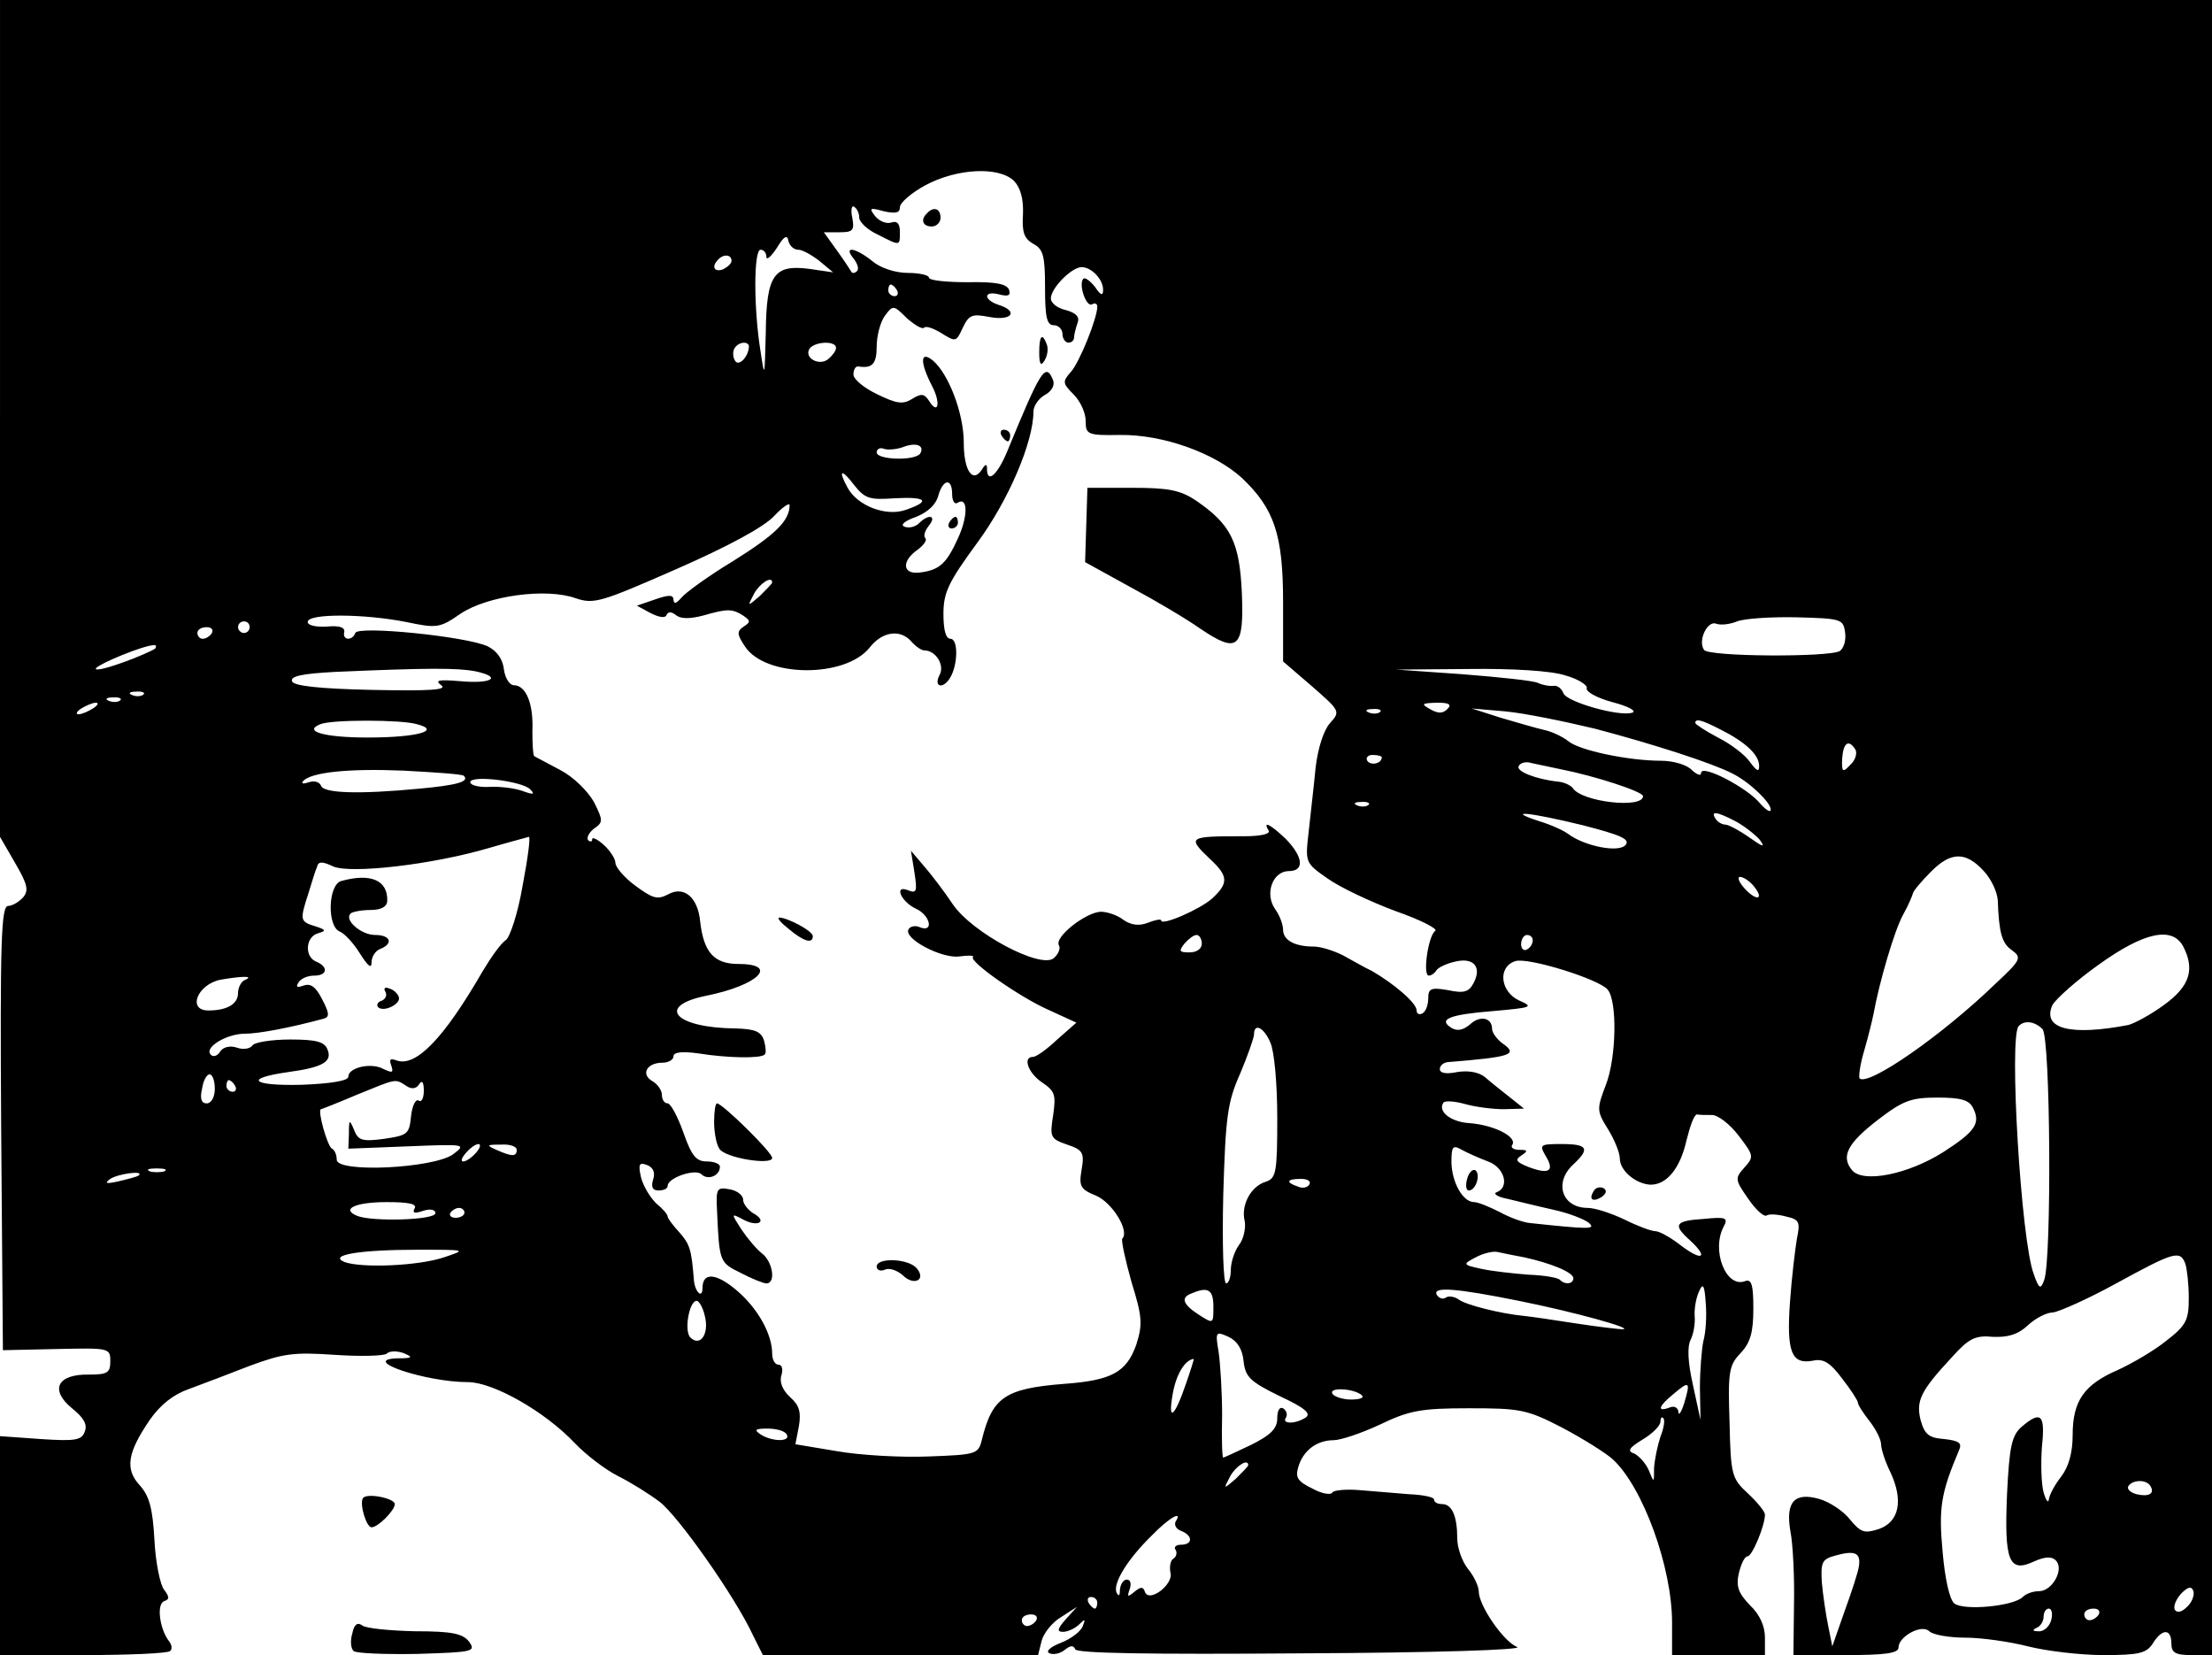 <?xml version="1.0" standalone="no"?>
<!DOCTYPE svg PUBLIC "-//W3C//DTD SVG 20010904//EN"
 "http://www.w3.org/TR/2001/REC-SVG-20010904/DTD/svg10.dtd">
<svg version="1.0" xmlns="http://www.w3.org/2000/svg"
 width="381pt" height="285pt" viewBox="0 0 381 285"
 preserveAspectRatio="xMidYMid meet">

<g transform="translate(0,285) scale(0.1,-0.1)"
fill="#000000" stroke="none">
<path d="M0 2129 l0 -720 26 -45 c21 -36 24 -47 14 -59 -7 -8 -19 -15 -26 -15
-12 0 -14 -61 -12 -382 l3 -383 92 2 c91 2 93 2 93 -21 0 -20 -5 -23 -37 -23
-54 1 -68 -26 -29 -58 20 -16 27 -28 22 -40 -5 -15 -16 -17 -76 -13 l-70 5 0
-188 0 -189 143 0 c79 0 147 3 150 7 4 3 3 11 -2 17 -16 21 -22 64 -8 69 9 3
9 7 0 19 -7 8 -15 47 -17 86 -3 55 -9 76 -25 94 -26 28 -22 56 17 113 18 26
41 44 67 53 22 8 69 26 105 40 57 21 75 24 146 19 45 -3 85 -2 90 2 5 5 18 5
29 1 17 -7 16 -9 -10 -9 -68 -2 48 -41 121 -41 43 0 132 -50 184 -105 19 -20
53 -46 75 -57 22 -11 54 -31 71 -44 31 -23 130 -163 161 -230 l17 -34 237 0
237 0 6 24 c3 13 18 32 33 41 l28 18 -19 -21 c-15 -17 -16 -22 -5 -22 8 0 21
6 28 13 10 10 11 9 6 -3 -3 -9 -20 -22 -38 -29 -18 -7 -27 -15 -19 -18 7 -3
19 0 26 6 10 8 15 8 18 1 2 -7 126 -9 393 -7 225 1 381 6 368 11 -23 9 -66 71
-66 96 0 8 -8 26 -19 39 -10 13 -18 36 -18 52 0 38 -9 59 -26 59 -8 0 -14 3
-14 8 0 4 -19 8 -43 9 -23 2 -61 5 -85 7 -23 2 -45 0 -47 -4 -3 -5 -19 -2 -35
7 -25 12 -29 19 -24 36 8 29 32 47 61 47 12 0 48 12 80 27 50 24 70 28 153 28
88 0 100 -2 160 -33 36 -19 76 -44 88 -55 52 -48 102 -186 102 -281 l0 -56 80
0 80 0 0 30 c0 20 -9 40 -26 56 -20 21 -24 32 -19 55 4 16 10 29 15 29 8 0 30
53 30 72 0 5 -13 21 -29 36 -28 26 -30 31 -32 123 -3 87 -1 98 19 119 17 18
22 36 22 77 0 40 -3 51 -14 47 -33 -13 -59 53 -37 94 8 15 4 17 -35 13 -49 -3
-53 -10 -24 -36 33 -30 23 -38 -13 -11 -19 15 -39 26 -46 26 -7 0 -31 9 -53
20 -23 11 -51 20 -63 20 -45 0 -59 44 -25 75 29 27 25 35 -20 35 -37 0 -39 -1
-28 -20 16 -26 7 -33 -28 -20 -23 9 -25 13 -14 20 12 8 12 10 -3 10 -10 0 -16
4 -12 9 8 14 -33 34 -74 37 -32 2 -55 20 -45 35 2 4 19 3 37 -2 17 -5 48 -9
67 -9 l35 1 -25 20 c-14 11 -33 26 -42 34 -11 9 -29 12 -48 9 -19 -4 -30 -2
-30 5 0 6 6 11 13 12 111 9 123 13 94 33 -9 7 -17 18 -17 24 0 20 -21 24 -38
8 -12 -10 -22 -12 -32 -6 -24 15 -3 23 72 29 67 6 70 7 45 18 -33 15 -38 58
-7 68 22 7 144 -31 159 -49 17 -20 15 -118 -3 -164 -16 -42 -16 -45 4 -77 11
-18 20 -40 20 -50 0 -21 28 -44 53 -45 28 0 51 28 62 77 6 24 13 44 18 44 4
-1 15 -1 26 -1 10 0 31 -16 46 -36 26 -34 26 -36 10 -54 -17 -19 -17 -21 6
-54 13 -19 27 -32 32 -29 4 3 20 2 34 -2 22 -5 24 -9 18 -38 -3 -18 -9 -67
-12 -110 -6 -86 3 -107 40 -100 18 4 30 -4 50 -31 15 -19 27 -38 27 -41 0 -4
9 -18 20 -32 11 -14 20 -32 20 -40 0 -8 7 -30 16 -48 23 -49 15 -86 -20 -98
-25 -8 -31 -6 -50 17 -11 14 -35 30 -53 35 -43 12 -58 -6 -49 -57 4 -20 7 -76
6 -125 l-1 -87 90 0 c67 0 91 3 91 13 0 19 40 41 53 28 6 -6 34 -11 62 -11 28
0 77 -7 108 -15 32 -8 90 -15 130 -15 61 0 74 3 85 20 16 26 32 26 32 0 0 -16
7 -20 35 -20 l35 0 0 1425 0 1425 -1905 0 -1905 0 0 -721z m1747 409 c11 -12
16 -31 15 -57 -2 -31 2 -42 18 -51 17 -9 20 -21 20 -75 0 -51 3 -65 15 -65 8
0 15 -7 15 -15 0 -8 5 -15 10 -15 6 0 10 4 10 9 0 5 3 16 6 25 4 10 -2 17 -20
22 -14 3 -26 12 -26 20 0 18 36 54 53 54 17 0 37 -21 37 -39 0 -11 -4 -10 -14
5 -8 10 -17 17 -20 14 -9 -9 5 -50 15 -44 5 3 9 1 9 -4 0 -20 -31 -97 -46
-113 -14 -16 -14 -19 5 -38 12 -12 21 -32 21 -46 0 -23 3 -25 59 -24 74 1 163
-31 210 -74 56 -53 71 -98 71 -214 l0 -102 50 -43 c48 -42 49 -43 31 -63 -11
-12 -21 -43 -25 -77 -3 -32 -9 -82 -12 -111 -6 -52 -6 -53 33 -80 21 -15 74
-40 117 -56 43 -15 74 -31 68 -34 -12 -8 -22 -77 -11 -77 4 0 10 4 13 9 3 5
18 12 32 15 32 8 47 -9 32 -37 -8 -15 -16 -18 -44 -12 -29 5 -34 3 -34 -14 0
-11 -4 -23 -10 -26 -5 -3 -10 -1 -10 5 0 13 -39 46 -77 68 -13 6 -35 19 -50
27 -16 8 -38 15 -50 15 -33 0 -53 11 -53 29 0 9 -6 25 -14 36 -18 26 -4 65 24
65 27 0 25 24 -5 55 -26 25 -41 33 -30 15 4 -6 -13 -10 -42 -10 -97 0 -99 -1
-58 -40 31 -29 31 -41 3 -67 -21 -19 -88 -48 -88 -38 0 3 -10 1 -23 -4 -15 -6
-29 -4 -42 5 -10 8 -28 14 -39 14 -26 -1 -81 -44 -72 -58 3 -5 -1 -15 -9 -22
-23 -19 -141 44 -174 93 -14 21 -36 50 -49 65 l-23 27 6 -37 c5 -33 4 -37 -11
-31 -25 10 -12 -20 14 -32 24 -11 31 -41 7 -32 -8 4 -17 2 -20 -3 -10 -16 57
-51 87 -47 16 2 26 2 24 -1 -8 -7 80 -69 130 -91 l48 -22 -33 -29 c-18 -17
-36 -30 -42 -30 -18 0 -8 -28 16 -44 22 -15 24 -21 19 -56 -6 -38 -5 -41 24
-51 27 -9 30 -14 25 -43 -5 -29 -2 -34 25 -45 28 -12 58 -61 45 -74 -2 -3 5
-36 16 -75 19 -61 19 -73 8 -108 -17 -47 -42 -61 -124 -67 -102 -8 -124 -23
-142 -97 -6 -24 -10 -25 -91 -28 -47 -2 -118 2 -158 9 l-72 12 6 31 c4 24 1
36 -15 50 -13 12 -19 26 -15 38 3 10 1 18 -5 18 -6 0 -11 8 -11 19 0 33 -24
77 -60 108 -36 31 -60 33 -60 5 0 -20 -14 -6 -15 16 -4 50 -7 60 -25 80 -11
12 -20 24 -20 27 0 4 -9 14 -20 23 -10 10 -22 29 -26 45 -5 22 -3 26 10 21 11
-4 15 -13 11 -25 -4 -13 -1 -19 9 -19 9 0 16 3 16 8 0 14 48 30 58 20 11 -11
32 -3 32 13 0 5 -10 9 -23 9 -18 0 -26 10 -40 50 -10 28 -22 50 -27 50 -6 0
-10 7 -10 15 0 7 -7 18 -16 23 -21 12 -10 32 17 32 10 0 19 5 19 11 0 7 14 9
43 5 50 -8 107 -9 114 -2 3 2 2 13 -1 24 -5 16 -16 20 -49 21 -104 1 -138 38
-52 56 91 18 128 55 57 55 -42 0 -60 20 -66 73 -4 42 -28 62 -55 47 -19 -10
-27 -7 -57 15 -19 14 -34 32 -34 39 0 7 -9 21 -20 31 -11 10 -20 14 -20 10 0
-5 -3 -5 -7 -2 -3 4 1 13 10 20 16 11 16 14 0 46 -11 19 -35 43 -58 55 -22 12
-42 22 -45 24 -2 2 -3 21 -3 44 2 46 -11 78 -32 78 -7 0 -15 12 -17 27 -2 18
-12 32 -28 40 -36 17 -224 36 -228 23 -5 -14 -23 -13 -19 2 1 8 -9 11 -30 9
-19 -1 -33 2 -33 8 0 15 98 14 169 0 53 -11 58 -11 94 14 46 31 147 45 198 27
32 -11 44 -7 174 50 89 39 150 72 168 91 15 16 27 24 27 19 0 -27 -25 -51 -97
-96 -43 -26 -83 -55 -90 -64 -8 -9 -12 -11 -13 -3 0 9 -8 9 -31 1 l-32 -11 24
-13 c14 -7 25 -9 27 -3 3 6 8 6 16 0 8 -7 24 -7 47 -1 42 12 50 12 69 0 13 -9
13 -11 1 -19 -12 -8 -12 -13 2 -34 35 -54 173 -55 215 -2 22 28 53 32 72 10 7
-8 17 -15 22 -15 20 0 36 -26 26 -43 -10 -20 6 -24 18 -5 14 22 15 68 1 68 -8
0 -12 15 -12 43 0 37 9 55 58 122 54 73 97 174 97 226 0 10 9 23 20 29 11 6
17 16 14 25 -13 32 -21 19 -79 -122 -17 -41 -35 -57 -35 -30 0 9 -3 8 -9 -2
-16 -24 -31 -1 -31 47 0 50 -26 118 -53 141 -22 18 -23 -2 -2 -43 16 -30 11
-52 -5 -26 -8 12 -13 13 -29 3 -16 -10 -27 -8 -60 8 -23 11 -41 26 -41 34 0 8
3 14 8 14 24 -4 32 4 32 34 0 18 6 42 14 53 14 19 15 19 38 -4 14 -12 27 -20
30 -16 4 3 17 -2 30 -10 24 -15 25 -15 36 9 11 23 16 25 47 19 38 -7 50 10 15
21 -27 9 -26 25 1 18 16 -4 20 -2 17 8 -4 10 -23 14 -71 13 -37 0 -67 3 -67 8
0 4 -16 8 -36 8 -21 0 -47 8 -61 20 -30 24 -51 27 -33 5 7 -9 10 -18 6 -22 -3
-3 -7 -4 -9 -2 -1 2 -12 19 -25 37 l-23 32 27 0 c23 0 26 3 22 25 -3 13 -1 22
3 19 5 -3 9 -11 9 -19 0 -7 14 -21 32 -29 39 -20 38 -20 38 5 0 14 -5 19 -14
16 -8 -3 -20 1 -28 10 -12 15 -10 16 15 9 19 -4 27 -3 27 7 0 8 20 25 44 38
54 29 127 33 153 7z m-372 -118 c7 0 23 -9 36 -19 l24 -20 -41 6 c-61 8 -74
-10 -75 -110 -2 -78 -2 -79 -9 -32 -12 73 -12 175 0 175 6 0 10 -6 10 -12 0
-7 8 0 18 15 12 20 18 24 20 12 2 -8 9 -15 17 -15z m-115 -19 c0 -5 -7 -11
-15 -15 -15 -5 -20 5 -8 17 9 10 23 9 23 -2z m285 -51 c3 -5 1 -10 -4 -10 -6
0 -11 5 -11 10 0 6 2 10 4 10 3 0 8 -4 11 -10z m-255 -97 c-1 -18 -18 -35 -24
-24 -4 6 -4 16 -1 21 7 12 25 13 25 3z m150 -2 c0 -5 -6 -13 -13 -19 -15 -13
-42 1 -33 17 8 13 46 15 46 2z m145 -182 c-9 -13 -75 -11 -75 2 0 6 6 9 13 6
6 -2 21 -1 32 3 23 9 38 3 30 -11z m-44 -77 c55 3 63 -5 19 -20 -34 -12 -83 7
-100 38 -17 31 -11 34 11 5 19 -24 27 -26 70 -23z m99 7 c0 -11 4 -18 9 -15
18 12 19 -22 1 -61 -20 -44 -32 -55 -67 -59 -29 -3 -30 20 -3 39 11 8 17 17
14 20 -4 4 -1 13 6 22 14 17 0 21 -17 4 -6 -6 -17 -9 -25 -6 -8 3 0 10 20 17
20 8 34 21 38 36 8 29 24 32 24 3z m-310 -152 c0 -2 -10 -12 -21 -23 -22 -19
-22 -19 -10 4 10 18 31 31 31 19z m1848 -86 c2 -13 -2 -27 -9 -32 -18 -11
-227 -10 -234 2 -11 16 6 51 21 45 8 -3 24 -1 36 4 13 5 59 8 103 7 76 -2 80
-3 83 -26z m-2748 9 c0 -5 -4 -10 -10 -10 -5 0 -10 5 -10 10 0 6 5 10 10 10 6
0 10 -4 10 -10z m-65 -10 c-3 -5 -10 -10 -16 -10 -5 0 -9 5 -9 10 0 6 7 10 16
10 8 0 12 -4 9 -10z m-98 -27 c-4 -3 -30 -15 -59 -25 -28 -10 -48 -14 -42 -8
9 9 80 38 98 39 5 1 6 -2 3 -6z m552 -39 c47 -10 28 -22 -26 -17 -37 3 -45 2
-33 -7 11 -8 -18 -10 -119 -8 -92 2 -136 7 -138 15 -3 9 19 13 74 16 160 7
211 7 242 1z m1877 -7 c22 -6 39 -17 37 -22 -2 -6 18 -17 44 -24 27 -7 42 -15
35 -18 -21 -8 -113 18 -119 33 -3 8 -10 14 -17 13 -6 -1 -18 1 -27 5 -8 4 -67
10 -130 15 l-114 8 125 1 c74 1 142 -3 166 -11z m-2449 -33 c-3 -3 -12 -4 -19
-1 -8 3 -5 6 6 6 11 1 17 -2 13 -5z m-40 -10 c-3 -3 -12 -4 -19 -1 -8 3 -5 6
6 6 11 1 17 -2 13 -5z m-47 -14 c-8 -5 -19 -10 -25 -10 -5 0 -3 5 5 10 8 5 20
10 25 10 6 0 3 -5 -5 -10z m2333 -1 c-8 -8 -16 -8 -30 0 -16 9 -14 10 12 11
21 0 26 -3 18 -11z m-116 -5 c-3 -3 -12 -4 -19 -1 -8 3 -5 6 6 6 11 1 17 -2
13 -5z m371 -29 c102 -27 201 -59 236 -77 30 -15 66 -50 66 -62 0 -6 -8 -1
-18 10 -21 27 -102 69 -102 53 0 -6 -7 -3 -16 5 -8 9 -32 16 -53 16 -56 0
-142 18 -160 34 -9 7 -27 16 -41 19 -14 3 -47 13 -75 21 l-50 16 58 -5 c32 -3
101 -17 155 -30z m-2030 8 c43 -11 1 -23 -85 -23 -75 0 -112 11 -81 23 19 8
139 8 166 0z m2245 -9 c44 -22 67 -44 67 -63 0 -11 -4 -9 -16 7 -8 12 -33 31
-55 42 -21 11 -39 23 -39 25 0 8 10 6 43 -11z m233 -35 c3 -6 0 -18 -9 -26
-13 -14 -15 -13 -14 11 2 27 11 34 23 15z m-816 -13 c0 -11 -19 -15 -25 -6 -3
5 1 10 9 10 9 0 16 -2 16 -4z m310 -21 c56 -11 140 -38 140 -46 0 -22 -106
-10 -121 14 -4 5 -15 10 -25 11 -38 4 -74 18 -68 27 3 6 13 8 22 5 10 -2 33
-7 52 -11z m-1891 -11 c10 -10 -12 -16 -76 -22 -105 -10 -166 -8 -170 5 -3 7
-12 9 -21 6 -9 -3 -14 -3 -10 2 14 15 76 22 173 18 55 -3 102 -6 104 -9z m114
-23 c9 -9 6 -10 -13 -3 -14 5 -40 8 -57 7 -18 -1 -33 3 -33 8 0 13 89 2 103
-12z m1444 -27 c-3 -3 -12 -4 -19 -1 -8 3 -5 6 6 6 11 1 17 -2 13 -5z m369
-35 c66 -17 82 -24 74 -34 -12 -14 -71 -2 -99 19 -8 6 -30 16 -50 22 -61 20
-15 15 75 -7z m263 7 c15 -8 34 -23 42 -32 10 -14 6 -13 -18 4 -17 12 -36 22
-41 22 -6 0 -14 5 -17 10 -9 14 1 13 34 -4z m-2089 -112 c-8 -47 -22 -89 -29
-93 -8 -5 -25 -29 -40 -54 -67 -116 -115 -165 -148 -153 -11 4 -13 2 -9 -9 4
-12 2 -13 -13 -6 -21 12 -61 3 -61 -13 0 -7 -29 -12 -81 -14 -86 -2 -100 11
-22 22 59 8 76 18 67 39 -5 13 -19 17 -64 17 -33 0 -62 -5 -65 -10 -4 -6 -16
-8 -27 -4 -12 4 -24 1 -29 -7 -4 -7 -12 -10 -16 -5 -12 12 27 36 59 36 23 0
77 10 136 26 10 3 9 10 -3 33 -11 22 -20 28 -32 24 -11 -4 -14 -3 -9 5 4 7 16
12 27 12 23 0 25 15 4 24 -21 8 -19 43 3 49 14 4 14 6 -5 12 -26 8 -27 10 -12
56 6 19 12 40 15 46 2 10 9 10 28 1 30 -13 171 3 269 32 34 10 65 18 68 19 3
0 -2 -38 -11 -85z m2517 26 c13 -14 23 -36 24 -50 2 -56 7 -74 24 -86 18 -13
16 -17 -28 -58 -92 -89 -219 -177 -234 -163 -2 3 1 25 8 48 7 24 14 53 16 63
10 55 36 144 51 171 9 16 16 33 17 37 0 3 14 20 30 36 35 36 61 36 92 2z
m-397 -25 c20 -24 6 -28 -15 -5 -10 11 -13 20 -8 20 6 0 16 -7 23 -15z m-950
-100 c0 -9 -9 -15 -21 -15 -18 0 -19 2 -9 15 7 8 16 15 21 15 5 0 9 -7 9 -15z
m570 6 c0 -6 -4 -13 -10 -16 -5 -3 -10 1 -10 9 0 9 5 16 10 16 6 0 10 -4 10
-9z m1120 -10 c21 -40 12 -69 -32 -101 -23 -17 -51 -32 -62 -35 -99 -19 -149
-7 -131 34 6 11 42 43 80 70 78 56 126 66 145 32z m-3337 -58 c-7 -2 -13 -13
-13 -23 0 -19 -19 -30 -51 -30 -37 0 -19 45 21 53 35 6 58 7 43 0z m3095 -85
c14 -14 16 -398 3 -432 -6 -17 -9 -16 -18 10 -22 57 -43 410 -26 427 10 11 28
8 41 -5z m-1330 -23 c7 -15 12 -72 12 -130 0 -95 -2 -104 -20 -110 -26 -8 -43
-41 -36 -68 2 -12 -2 -31 -10 -41 -8 -11 -14 -30 -14 -43 0 -13 -4 -23 -8 -23
-5 0 -7 69 -5 153 4 133 7 159 29 208 13 31 24 62 24 68 0 20 17 12 28 -14z
m-1818 -80 c0 -14 -6 -25 -14 -25 -9 0 -12 8 -8 25 2 14 8 25 13 25 5 0 9 -11
9 -25z m35 5 c3 -5 1 -10 -4 -10 -6 0 -11 5 -11 10 0 6 2 10 4 10 3 0 8 -4 11
-10z m295 0 c9 -6 17 -5 22 3 5 8 8 3 8 -11 0 -13 -4 -21 -9 -17 -5 3 -11 -9
-13 -27 -3 -31 -6 -33 -46 -39 -38 -5 -45 -3 -52 15 -8 19 -9 19 -9 -6 l-1
-26 102 4 c100 4 102 4 78 -14 -35 -24 -200 -32 -200 -9 0 9 -4 17 -8 19 -8 3
-26 68 -19 68 1 0 29 11 62 25 69 28 65 28 85 15z m2698 -37 c14 -27 5 -41
-51 -77 -60 -38 -138 -54 -157 -31 -20 24 -7 47 45 87 43 33 57 38 102 38 40
0 54 -4 61 -17z m-2578 -78 c-7 -8 -17 -15 -22 -15 -11 0 14 29 26 30 5 0 3
-7 -4 -15z m70 5 c0 -12 -8 -12 -35 0 -18 8 -17 9 8 9 15 1 27 -3 27 -9z
m1673 -20 c28 -10 38 -44 15 -53 -7 -2 1 -8 17 -11 17 -4 53 -13 80 -19 28 -6
55 -17 62 -23 12 -11 1 -11 -102 0 -11 1 -34 9 -52 19 -18 9 -37 17 -44 17
-19 0 -38 33 -39 68 0 28 2 31 18 22 9 -5 29 -14 45 -20z m-2280 -17 c-7 -2
-19 -2 -25 0 -7 3 -2 5 12 5 14 0 19 -2 13 -5z m-44 -7 c-2 -2 -17 -6 -34 -10
-22 -5 -26 -4 -15 4 14 9 59 15 49 6z m2016 -16 c-3 -5 -12 -7 -20 -3 -21 7
-19 13 6 13 11 0 18 -4 14 -10z m-1541 -41 c-4 -8 0 -9 15 -4 12 4 21 2 21 -4
0 -12 -107 -15 -134 -5 -30 12 -4 24 50 24 38 0 53 -3 48 -11z m86 -7 c0 -5
-7 -9 -15 -9 -8 0 -12 4 -9 9 3 4 9 8 15 8 5 0 9 -4 9 -8z m-35 -77 c-44 -15
-143 -19 -172 -8 -28 12 27 21 127 21 84 0 84 0 45 -13z m1860 0 c46 -10 85
-26 85 -36 0 -10 -14 -12 -23 -3 -3 4 -28 8 -54 9 -26 2 -63 6 -81 10 -33 7
-33 8 -10 20 13 7 30 11 38 9 8 -2 29 -6 45 -9z m1139 -11 c3 -9 6 -35 6 -59
0 -38 -4 -47 -39 -74 -21 -17 -59 -39 -83 -50 -58 -25 -78 -53 -78 -112 0 -31
-7 -55 -20 -72 -11 -14 -20 -31 -21 -39 -1 -7 -5 -2 -9 12 -4 14 -5 49 -3 78
6 56 -1 64 -35 35 -17 -15 -21 -34 -25 -115 -5 -116 3 -137 46 -117 20 9 31 9
38 2 15 -15 -6 -53 -29 -53 -10 0 -22 -4 -28 -10 -16 -16 -102 -24 -118 -11
-8 7 -16 42 -20 89 -7 75 -3 101 28 174 6 13 1 17 -25 20 -27 2 -34 8 -41 33
-8 33 0 50 55 109 28 31 39 37 70 34 26 -1 43 4 60 20 13 12 32 22 43 22 10 1
60 23 109 50 99 54 110 58 119 34z m-830 -133 c-3 -14 -6 -51 -6 -81 l1 -55
-13 60 c-9 40 -10 66 -4 78 5 10 8 28 7 40 -1 12 2 31 7 42 7 17 10 13 12 -19
2 -22 0 -51 -4 -65z m-844 59 c0 -30 0 -30 -25 -14 -28 18 -32 30 -12 37 28
12 37 6 37 -23z m526 10 c95 -19 200 -48 179 -49 -5 0 -41 4 -80 10 -38 6 -79
12 -90 13 -41 4 -100 19 -112 28 -7 5 -17 7 -22 4 -5 -4 -12 -2 -16 4 -9 15
32 12 141 -10z m-1402 -26 c8 -31 -8 -54 -25 -37 -11 11 -2 63 11 63 4 0 11
-12 14 -26z m928 -78 c3 -27 11 -35 62 -60 43 -20 55 -30 45 -37 -19 -12 -42
-11 -34 0 3 5 1 12 -5 16 -6 3 -10 -4 -10 -17 0 -18 -11 -29 -45 -46 -25 -12
-47 -22 -48 -22 -2 0 -3 33 -2 73 0 39 -3 88 -6 109 -6 35 -5 36 17 26 15 -7
24 -21 26 -42z m-99 -38 c-20 -59 -32 -68 -23 -18 6 34 21 58 36 60 1 0 -5
-19 -13 -42z m858 -34 c-5 -16 -10 -23 -10 -15 -1 7 -7 11 -16 7 -22 -8 -18 3
8 24 27 23 29 21 18 -16z m-555 13 c4 -4 -4 -7 -19 -7 -14 0 -29 5 -32 10 -7
12 39 9 51 -3z m514 -71 c-5 -15 -10 -39 -11 -54 0 -26 0 -26 -9 -4 -5 12 -17
25 -25 29 -13 4 -9 10 14 24 17 10 31 24 31 31 0 6 2 9 5 6 3 -3 1 -17 -5 -32z
m-1505 4 c8 -13 -25 -13 -45 0 -12 8 -9 10 12 10 15 0 30 -4 33 -10z m795 -53
c0 -2 -10 -12 -21 -23 -22 -19 -22 -19 -10 4 10 18 31 31 31 19z m1554 -36 c8
-13 -3 -19 -24 -14 -11 3 -17 9 -14 14 7 11 31 12 38 0z m-1679 -61 c-3 -6 1
-13 9 -16 21 -8 21 -24 0 -24 -8 0 -13 -4 -9 -9 3 -5 1 -12 -4 -15 -5 -3 -7
-14 -5 -24 6 -20 -37 -53 -44 -33 -3 9 -7 9 -18 0 -12 -10 -13 -9 -8 5 3 9 1
16 -5 16 -6 0 -11 -8 -12 -17 0 -11 -2 -13 -6 -5 -6 16 19 57 61 98 30 31 54
44 41 24z m1177 -76 c-1 -10 -13 -46 -25 -79 l-21 -60 -7 35 c-4 19 -9 53 -11
75 -2 34 0 40 22 46 35 10 45 5 42 -17z m565 -71 c-9 -9 -17 -11 -21 -5 -3 6
2 18 11 28 12 12 18 13 21 4 2 -6 -2 -19 -11 -27z m-1877 7 c0 -5 -2 -10 -4
-10 -3 0 -8 5 -11 10 -3 6 -1 10 4 10 6 0 11 -4 11 -10z m1643 -30 c-3 -11
-13 -20 -22 -19 -10 0 -11 2 -3 6 6 2 12 11 12 19 0 8 4 14 9 14 5 0 7 -9 4
-20z m82 10 c-3 -5 -10 -10 -16 -10 -5 0 -9 5 -9 10 0 6 7 10 16 10 8 0 12 -4
9 -10z m-1830 -10 c-3 -5 -10 -10 -16 -10 -5 0 -9 5 -9 10 0 6 7 10 16 10 8 0
12 -4 9 -10z"/>
<path d="M1597 2483 c-12 -11 -8 -23 8 -23 8 0 15 7 15 15 0 16 -12 20 -23 8z"/>
<path d="M1790 2243 c0 -21 3 -24 9 -14 5 8 7 20 4 28 -8 21 -13 15 -13 -14z"/>
<path d="M1725 2100 c3 -5 8 -10 11 -10 2 0 4 5 4 10 0 6 -5 10 -11 10 -5 0
-7 -4 -4 -10z"/>
<path d="M1871 1946 l-2 -64 78 -43 c43 -23 97 -55 121 -72 64 -43 75 -34 71
62 -4 88 -19 118 -79 159 -27 18 -47 22 -110 22 l-77 0 -2 -64z"/>
<path d="M1359 1250 c25 -21 41 -26 41 -12 0 9 -44 32 -58 32 -4 -1 4 -10 17
-20z"/>
<path d="M1230 918 c0 -18 4 -39 9 -46 9 -16 91 -29 91 -16 0 10 -86 94 -95
94 -3 0 -5 -15 -5 -32z"/>
<path d="M1235 766 c4 -89 4 -90 41 -108 19 -10 39 -18 44 -18 17 0 11 38 -8
52 -9 7 -25 26 -35 41 -18 28 -18 28 3 17 26 -14 43 -3 17 11 -9 6 -17 16 -17
23 0 8 -11 16 -23 18 -22 4 -24 2 -22 -36z"/>
<path d="M1510 669 c0 -6 7 -9 15 -5 8 3 21 -2 30 -10 19 -19 41 -8 24 12 -14
17 -69 19 -69 3z"/>
<path d="M1635 1950 c-3 -5 -1 -10 4 -10 6 0 11 5 11 10 0 6 -2 10 -4 10 -3 0
-8 -4 -11 -10z"/>
<path d="M588 1333 c-23 -6 -25 -78 -3 -87 8 -3 24 -20 35 -38 14 -22 20 -27
20 -15 0 10 7 20 15 23 23 9 18 24 -9 24 -24 0 -54 26 -42 37 3 3 19 6 34 6
19 0 29 6 29 16 1 35 -28 48 -79 34z"/>
<path d="M664 1142 c3 -6 0 -12 -6 -15 -7 -2 -10 -7 -7 -11 9 -10 40 5 36 17
-2 6 -9 13 -17 15 -7 3 -10 0 -6 -6z"/>
<path d="M2527 820 c-3 -11 -2 -20 3 -20 12 0 21 28 11 35 -5 2 -11 -4 -14
-15z"/>
<path d="M2745 799 c-9 -14 -2 -20 14 -10 8 6 9 11 3 15 -6 3 -14 1 -17 -5z"/>
<path d="M625 270 c-6 -10 6 -50 15 -50 11 0 40 29 40 40 0 10 -49 20 -55 10z"/>
<path d="M607 38 c-4 -13 -3 -26 2 -31 4 -4 54 -6 110 -5 96 3 101 4 89 21
-11 14 -29 18 -93 18 -44 1 -85 5 -91 10 -8 6 -14 2 -17 -13z"/>
</g>
</svg>
